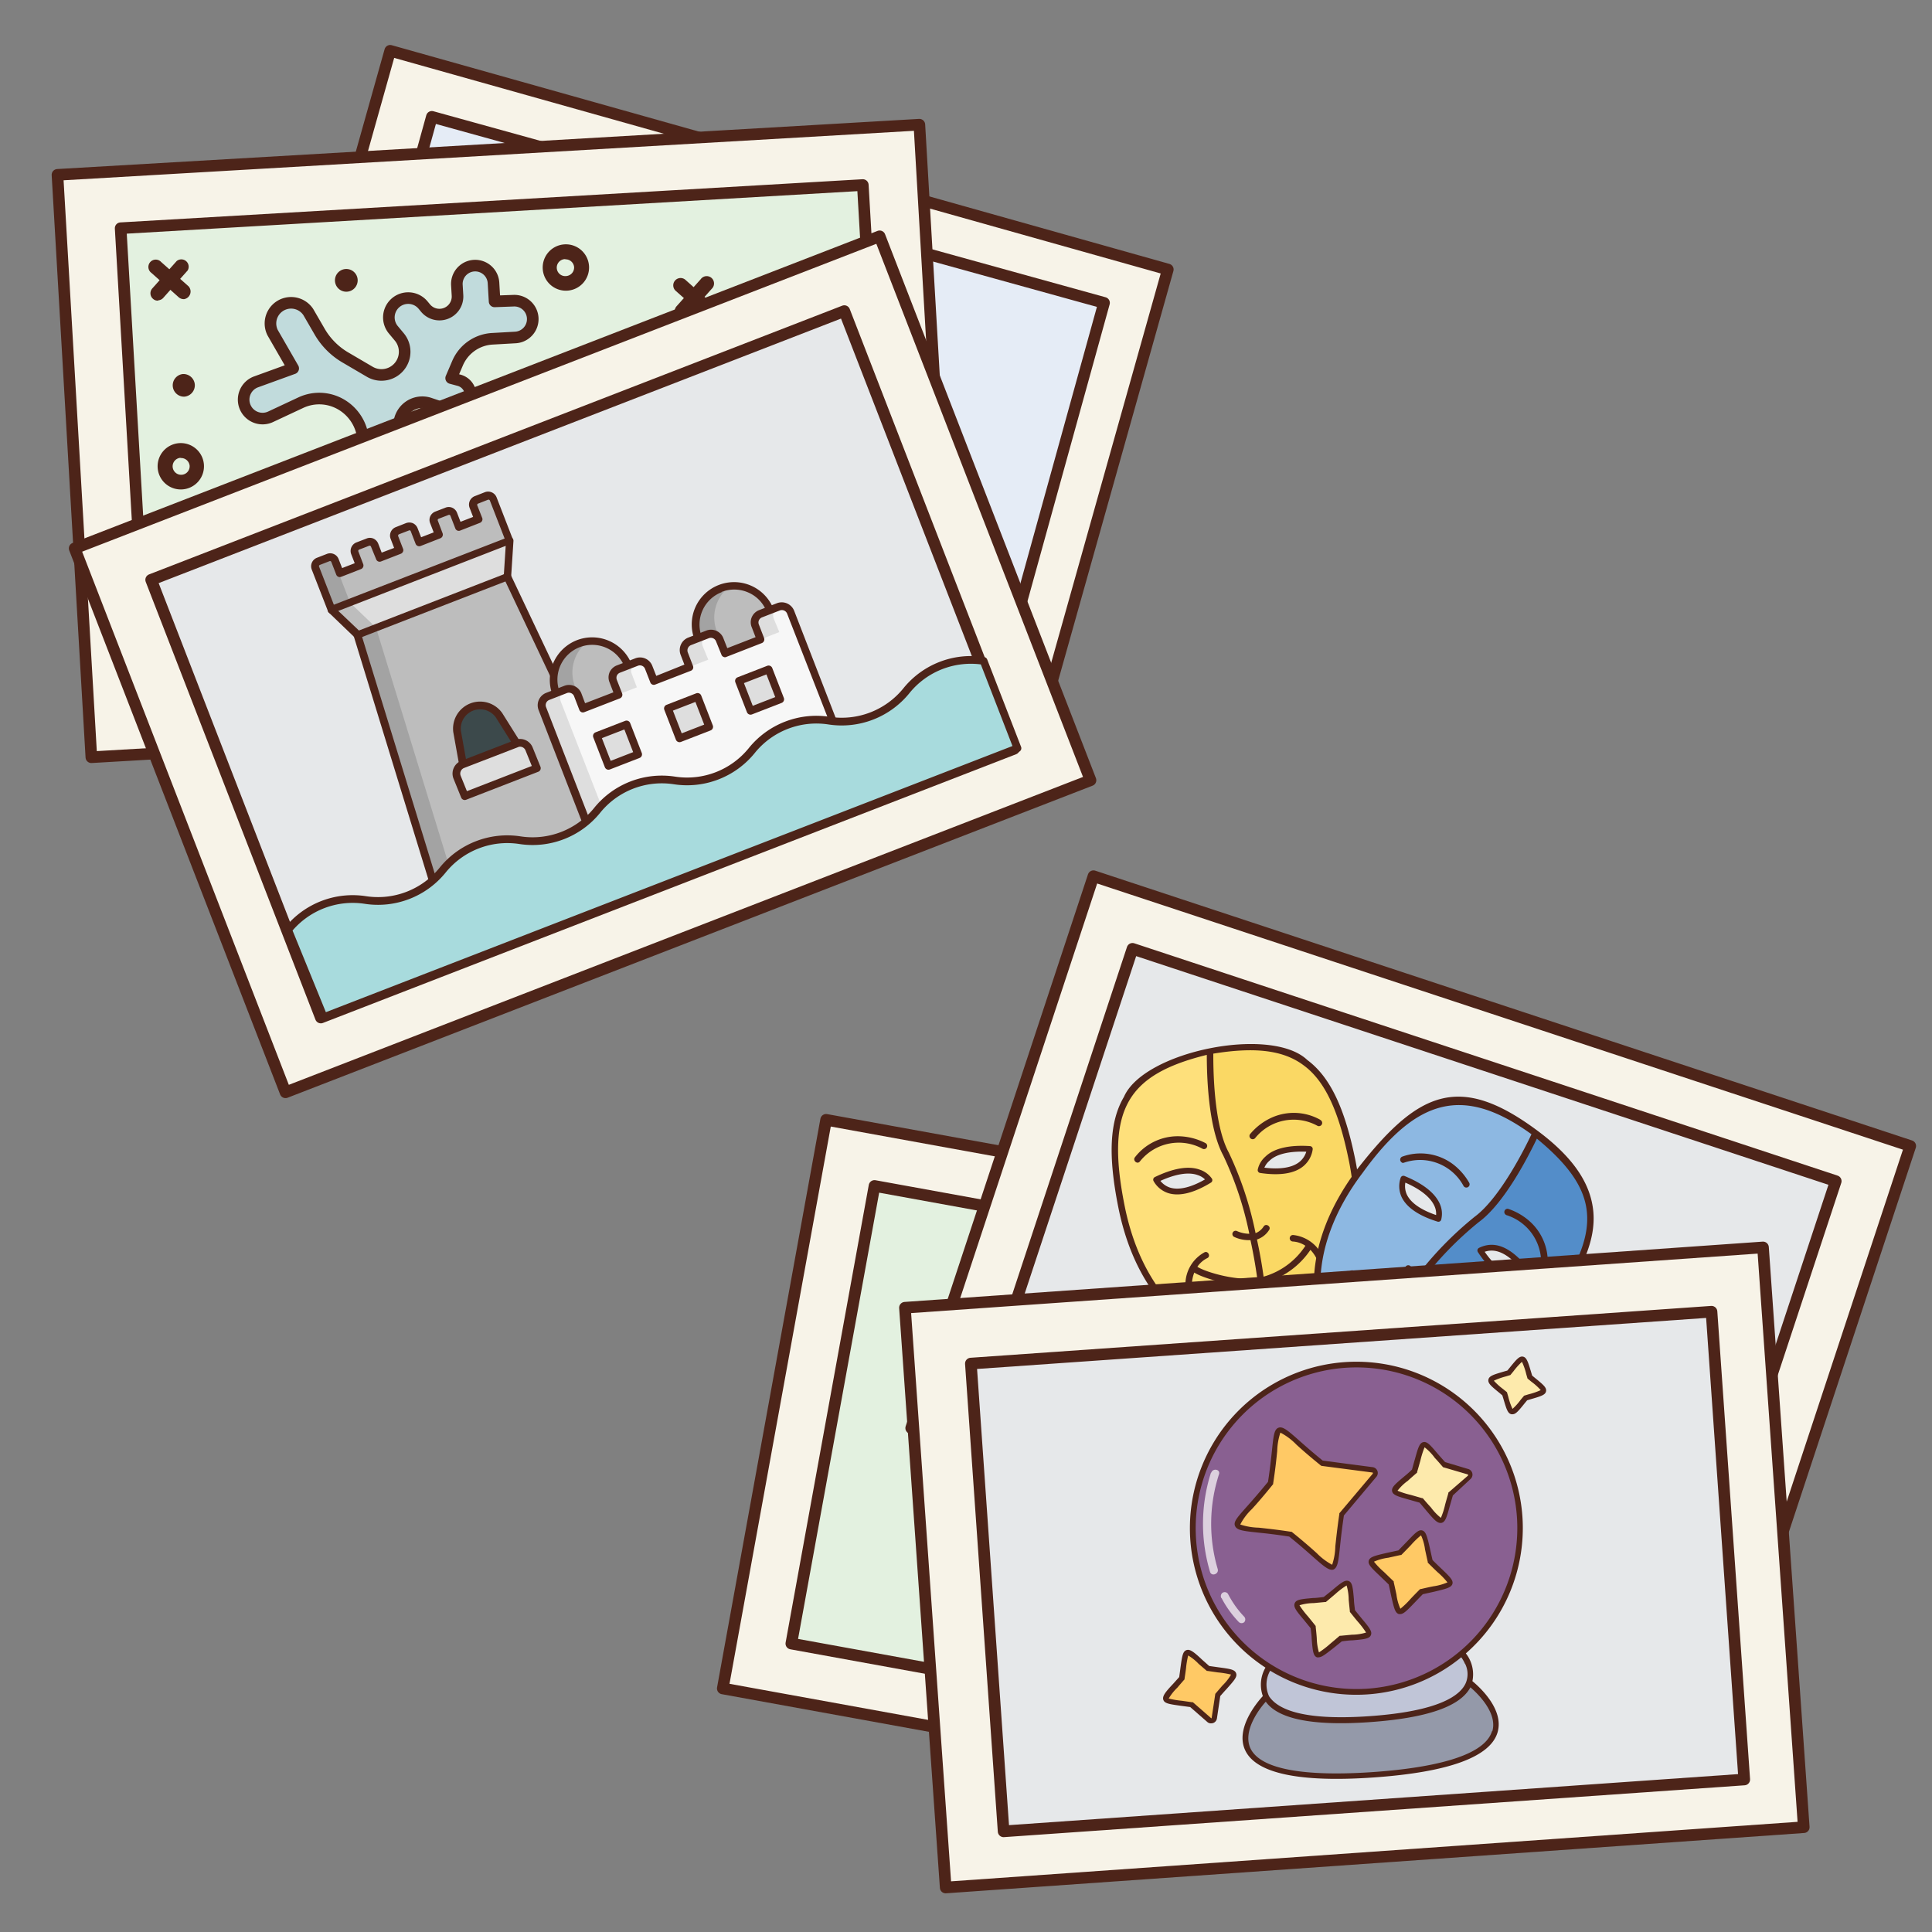 <svg xmlns="http://www.w3.org/2000/svg" width="250" height="250" viewBox="0 0 250 250"><rect x="0" y="0" width="250" height="250" fill="#808080" stroke="none"/><defs><style>.cls-1{fill:#f7f3e8;}.cls-1,.cls-10,.cls-12,.cls-13,.cls-16,.cls-2,.cls-3,.cls-5,.cls-6{stroke:#4d2419;stroke-linejoin:round;}.cls-1,.cls-2,.cls-3,.cls-5,.cls-6{stroke-width:1.5px;}.cls-2{fill:#e5ecf6;}.cls-3{fill:#e3f1e0;}.cls-4{fill:#4d2419;}.cls-5{fill:#c1dbdc;}.cls-16,.cls-6{fill:#e6e8ea;}.cls-12,.cls-7{fill:#dedede;}.cls-8{fill:#bdbdbd;}.cls-9{fill:#a3a3a3;}.cls-10{fill:#3c494b;}.cls-11{fill:#f7f7f7;}.cls-13{fill:#a8dbdd;}.cls-14{fill:#fee07b;}.cls-15{fill:#fad864;}.cls-16{stroke-width:0.75px;}.cls-17{fill:#538dc9;}.cls-18{fill:#8db8e2;}.cls-19{fill:#896091;}.cls-20{fill:#c0c5d7;}.cls-21{fill:#9499a9;}.cls-22{fill:#fdeaac;}.cls-23{fill:#ffc965;}.cls-24{fill:#fff;opacity:0.7;}</style></defs><g id="Layer_180" data-name="Layer 180"><rect class="cls-1" x="39.36" y="19.21" width="104.82" height="70.83" transform="matrix(0.96, 0.27, -0.27, 0.96, 17.89, -22.5)"/><rect class="cls-2" x="46.65" y="26.12" width="90.25" height="57" transform="translate(17.89 -22.5) rotate(15.47)"/><rect class="cls-1" x="99.31" y="154.2" width="110.69" height="74.79" transform="translate(36.76 -24.57) rotate(10.3)"/><rect class="cls-3" x="107" y="161.5" width="95.31" height="60.19" transform="translate(36.76 -24.57) rotate(10.3)"/><rect class="cls-1" x="9.54" y="19.31" width="111.72" height="75.49" transform="translate(-3.21 3.9) rotate(-3.33)"/><rect class="cls-3" x="17.3" y="26.68" width="96.2" height="60.75" transform="translate(-3.21 3.9) rotate(-3.33)"/><path class="cls-4" d="M73.4,37.61a3,3,0,1,1,2.82-3.16,3,3,0,0,1-2.82,3.16Zm-.23-4.08a1.1,1.1,0,1,0,.12,2.19,1.11,1.11,0,0,0,1-1.16,1.1,1.1,0,0,0-1.16-1Zm0,0"/><path class="cls-4" d="M23.57,63.33a3,3,0,1,1,2.82-3.17,3,3,0,0,1-2.82,3.17Zm-.23-4.09a1.11,1.11,0,0,0-1,1.16,1.1,1.1,0,0,0,2.2-.13,1.11,1.11,0,0,0-1.16-1Zm0,0"/><path class="cls-4" d="M25.21,49.78a1.48,1.48,0,0,1-1.38,1.55,1.47,1.47,0,0,1-.18-2.93,1.48,1.48,0,0,1,1.56,1.38Zm0,0"/><path class="cls-4" d="M75.62,83a1.47,1.47,0,1,1-1.56-1.38A1.48,1.48,0,0,1,75.62,83Zm0,0"/><path class="cls-4" d="M46.28,36.19a1.47,1.47,0,1,1-1.55-1.38,1.47,1.47,0,0,1,1.55,1.38Zm0,0"/><path class="cls-4" d="M20.47,38.9a.88.88,0,0,1-.68-.24.94.94,0,0,1-.08-1.34l3.15-3.54A.95.95,0,0,1,24.28,35l-3.16,3.55a.93.93,0,0,1-.65.31Zm0,0"/><path class="cls-4" d="M23.82,38.71a1,1,0,0,1-.69-.24l-3.54-3.16a.95.95,0,1,1,1.26-1.41l3.55,3.15a1,1,0,0,1-.58,1.66Zm0,0"/><path class="cls-4" d="M88.29,41.2A1,1,0,0,1,87.6,41a1,1,0,0,1-.08-1.34l3.16-3.54a.95.95,0,1,1,1.41,1.26l-3.15,3.54a1,1,0,0,1-.65.32Zm0,0"/><path class="cls-4" d="M91.63,41a.88.88,0,0,1-.68-.24l-3.54-3.15a.95.95,0,0,1,1.26-1.42l3.54,3.16A.94.94,0,0,1,91.63,41Zm0,0"/><path class="cls-5" d="M54.37,86.1,54.24,84a2.36,2.36,0,0,1,2.49-2.5l4.62.23a9.59,9.59,0,0,0,6.49-2.1l2.87-2.31a2.48,2.48,0,1,0-3.15-3.82l-2.75,2.31a5.76,5.76,0,0,1-3.38,1.34l-2.38.14a2.33,2.33,0,0,1-2.47-2.2,3.64,3.64,0,0,1,1.78-3.36l4.26-2.54a14.4,14.4,0,0,1,6.51-2L72.74,67a2.37,2.37,0,1,0-.28-4.74l-2.1.13a2.16,2.16,0,0,1-1.27-4l4.19-2.62a2.39,2.39,0,1,0-2.57-4L67.29,54A7.64,7.64,0,0,0,64,58.71l-1.13,5a1.11,1.11,0,0,1-2.19-.17l-.12-2.08a2.37,2.37,0,0,0-4.74.28l.18,3.1a6.19,6.19,0,0,1-2.33,5.21l-.37.29A6,6,0,0,0,51,74.48l-.51,4.68-1.76-6.74A12.68,12.68,0,0,1,50,62.91a12.76,12.76,0,0,0,1.65-7l0-.69a3,3,0,0,1,4-3l2.64.88a2,2,0,1,0,1.17-3.88l-1.08-.29.83-1.94a5.21,5.21,0,0,1,4.48-3.15l3-.17a2.38,2.38,0,0,0-.27-4.76L64,39l-.14-2.39a2.37,2.37,0,0,0-4.74.27l.08,1.34a2.34,2.34,0,0,1-4.13,1.65l-.34-.41a2.5,2.5,0,1,0-3.82,3.23l.76.91a3,3,0,0,1-3.8,4.52l-3.19-1.87a9.24,9.24,0,0,1-3.32-3.34L39.9,40.39a2.67,2.67,0,0,0-4.62,2.66l2.66,4.62-4.85,1.76A2.45,2.45,0,1,0,35,53.94l3.91-1.83a5.62,5.62,0,0,1,5.65.5A5.8,5.8,0,0,1,47,57a6.38,6.38,0,0,1-.89,3.62l-1.29,2.15-1.37-2.37A2.59,2.59,0,1,0,39,63.12l2.32,3.55a13.73,13.73,0,0,1,2,4.78l1.15,5.68-3.21-1.07a8,8,0,0,1-4.39-3.59l-.4-.7A3.57,3.57,0,0,1,36.07,69l.15-.56a2.76,2.76,0,0,0-.82-2.77l-.74-.66a2,2,0,0,0-3,.47,1.92,1.92,0,0,1-2.63.69l-.08,0a2.28,2.28,0,0,0-2.53,3.78l5.71,4.35a1.18,1.18,0,0,1-.13,2L29.54,77.7a2.78,2.78,0,1,0,3.06,4.63l2-1.53a5.89,5.89,0,0,1,5.89-.7l1.49.65a4.66,4.66,0,0,1,2.78,4l.12,1.91,9.47-.55Zm0,0"/><rect class="cls-1" x="19.53" y="48.22" width="111.72" height="75.49" transform="translate(-25.98 33.06) rotate(-21.19)"/><rect class="cls-6" x="27.29" y="55.59" width="96.2" height="60.75" transform="translate(-25.98 33.06) rotate(-21.19)"/><path class="cls-7" d="M65.94,70,53.68,72.52,42.9,78.91l3.35,3.22,10.56-1.55,8.83-6Zm0,0"/><path class="cls-8" d="M48.65,81.2,45.31,78l-2.41.93,3.35,3.22Zm0,0"/><path class="cls-4" d="M57,81.05l-.08,0L46.32,82.63a.51.51,0,0,1-.42-.14l-3.35-3.22a.53.53,0,0,1-.15-.42.51.51,0,0,1,.25-.37l10.77-6.39a.44.44,0,0,1,.16-.06l12.26-2.54a.51.51,0,0,1,.43.11.49.49,0,0,1,.17.41l-.3,4.64a.5.5,0,0,1-.22.38l-8.83,6A.31.31,0,0,1,57,81.05Zm-10.54.55,10.2-1.5,8.54-5.76.24-3.74L53.86,73,43.72,79Z"/><path class="cls-8" d="M56.05,114.08l-9.8-31.95,19.41-7.52L80,104.81l1.11,2.88L57.17,117Zm0,0"/><path class="cls-9" d="M48.65,81.2l-2.4.93,9.8,32L57.17,117l2.4-.94-1.11-2.88Zm0,0"/><path class="cls-4" d="M57.32,117.43a.5.5,0,0,1-.36,0,.49.49,0,0,1-.26-.27l-1.12-2.88a.06.06,0,0,0,0,0l-9.8-31.94a.49.49,0,0,1,.3-.61l19.4-7.53a.5.5,0,0,1,.64.25L80.4,104.6l1.13,2.91a.46.46,0,0,1,0,.38.48.48,0,0,1-.27.27l-23.9,9.26Zm-.8-3.52.93,2.4,23-8.9L79.48,105,65.4,75.24,46.86,82.43Z"/><path class="cls-10" d="M64.58,92.56a3,3,0,0,0-5.43,2.11l.76,4.24,4.19.47,2.77-3.17Zm0,0"/><path class="cls-8" d="M63.85,64.59A.66.66,0,0,0,63,64.2l-1.3.5a.69.69,0,0,0-.39.88l.64,1.63-2.56,1-.64-1.63a.67.67,0,0,0-.87-.39l-1.3.51a.67.67,0,0,0-.39.87l.64,1.64-2.56,1-.64-1.63a.67.67,0,0,0-.87-.39l-1.3.5a.69.69,0,0,0-.39.88l.63,1.63-2.56,1-.63-1.63a.66.66,0,0,0-.87-.38l-1.3.5a.68.68,0,0,0-.39.87l.63,1.64-2.56,1-.63-1.63a.68.68,0,0,0-.88-.39l-1.29.5a.69.69,0,0,0-.39.88l2.09,5.39,23-8.93Zm0,0"/><path class="cls-9" d="M43.18,72.26a.69.69,0,0,0-.69-.12l-1.29.5a.69.69,0,0,0-.39.88l2.09,5.39L45.31,78l-2.09-5.39a.63.63,0,0,1,0-.33Zm0,0"/><path class="cls-4" d="M43.05,79.39a.49.49,0,0,1-.61-.3l-2.1-5.39A1.18,1.18,0,0,1,41,72.18l1.29-.5a1.17,1.17,0,0,1,1.53.67l.45,1.16,1.63-.63-.45-1.16a1.18,1.18,0,0,1,.67-1.53l1.3-.5a1.13,1.13,0,0,1,.9,0,1.23,1.23,0,0,1,.62.65l.45,1.17L51,70.9l-.45-1.17a1.17,1.17,0,0,1,.67-1.52l1.29-.51a1.24,1.24,0,0,1,.91,0,1.18,1.18,0,0,1,.62.66l.45,1.16,1.63-.63-.45-1.17a1.13,1.13,0,0,1,0-.9,1.2,1.2,0,0,1,.65-.62l1.3-.5a1.13,1.13,0,0,1,.9,0,1.16,1.16,0,0,1,.62.65l.45,1.17,1.63-.63-.45-1.17a1.17,1.17,0,0,1,.67-1.52l1.3-.51a1.18,1.18,0,0,1,1.52.67h0l2.09,5.39a.5.5,0,0,1-.29.64l-23,8.94Zm-.37-6.79h0l-1.29.5a.17.17,0,0,0-.1.23l1.91,4.92L65.3,69.69l-1.91-4.92a.2.2,0,0,0-.23-.11l-1.3.51a.17.17,0,0,0-.1.23L62.39,67a.46.46,0,0,1,0,.38.51.51,0,0,1-.27.27l-2.56,1a.48.48,0,0,1-.65-.29l-.63-1.63a.18.18,0,0,0-.23-.1l-1.3.5a.18.18,0,0,0-.1.23L57.27,69a.51.51,0,0,1-.28.65l-2.56,1a.5.5,0,0,1-.65-.28l-.63-1.63a.16.16,0,0,0-.23-.1l-1.3.5a.2.2,0,0,0-.1.23L52.15,71a.46.46,0,0,1,0,.38.51.51,0,0,1-.27.27l-2.57,1a.48.48,0,0,1-.64-.29L48,70.72a.18.18,0,0,0-.23-.1l-1.3.5a.18.18,0,0,0-.1.23L47,73a.5.5,0,0,1-.29.64l-2.56,1a.49.49,0,0,1-.64-.28l-.63-1.63A.19.19,0,0,0,42.68,72.6Z"/><path class="cls-8" d="M93.2,76.16a5,5,0,0,0-2.85,6.46l2.35,6.07L102,85.08,99.66,79a5,5,0,0,0-6.46-2.85Zm0,0"/><path class="cls-9" d="M94.47,75.86a4.79,4.79,0,0,0-1.27.3,5,5,0,0,0-2.85,6.46l2.35,6.07,2.41-.93-2.35-6.07a5,5,0,0,1,1.71-5.83Zm0,0"/><path class="cls-4" d="M92.86,89.16a.5.5,0,0,1-.36,0,.49.49,0,0,1-.26-.27L89.89,82.8A5.47,5.47,0,0,1,93,75.7h0a5.48,5.48,0,0,1,7.1,3.13l2.36,6.07a.5.5,0,0,1,0,.38.53.53,0,0,1-.28.27l-9.3,3.6Zm.52-12.53a4.49,4.49,0,0,0-2.56,5.81L93,88l8.38-3.24-2.18-5.61a4.41,4.41,0,0,0-2.37-2.48,4.51,4.51,0,0,0-3.44-.08Z"/><path class="cls-8" d="M74.83,83.29a5,5,0,0,1,6.45,2.85l2.36,6.06-9.31,3.61L72,89.75a5,5,0,0,1,2.85-6.46Zm0,0"/><path class="cls-9" d="M76.09,83a5.16,5.16,0,0,0-1.26.31A5,5,0,0,0,72,89.75l2.35,6.06,2.4-.93-2.35-6.07A5,5,0,0,1,76.09,83Zm0,0"/><path class="cls-4" d="M74.48,96.29a.47.47,0,0,1-.35,0,.5.5,0,0,1-.27-.28l-2.35-6.06a5.51,5.51,0,0,1,3.14-7.11h0A5.49,5.49,0,0,1,81.75,86L84.1,92a.48.48,0,0,1,0,.39.49.49,0,0,1-.27.26l-9.31,3.61ZM75,83.75a4.5,4.5,0,0,0-2.57,5.81l2.17,5.61L83,91.92l-2.17-5.6A4.5,4.5,0,0,0,75,83.75Z"/><path class="cls-11" d="M100.74,78.53l-2.32.9a1.22,1.22,0,0,0-.7,1.58l.68,1.74-4.6,1.78-.67-1.74a1.23,1.23,0,0,0-1.58-.7l-2.32.9a1.22,1.22,0,0,0-.7,1.58l.68,1.74-4.6,1.78-.67-1.74a1.22,1.22,0,0,0-1.58-.7l-2.32.9a1.22,1.22,0,0,0-.7,1.58L80,89.87l-4.59,1.78-.68-1.74a1.22,1.22,0,0,0-1.58-.7l-2.32.9a1.22,1.22,0,0,0-.69,1.58L77,109.28l32.16-12.47-6.81-17.59a1.23,1.23,0,0,0-1.58-.69Zm0,0"/><path class="cls-7" d="M90.94,83.63a1.22,1.22,0,0,1,.65-1.56l0,0-2.32.9a1.22,1.22,0,0,0-.7,1.58l.68,1.74,2.4-.93Zm0,0"/><path class="cls-7" d="M100.13,80.07a1.22,1.22,0,0,1,.65-1.56l0,0-2.32.9a1.22,1.22,0,0,0-.7,1.58l.68,1.74,2.4-.94Zm0,0"/><path class="cls-7" d="M72.56,90.76a1.23,1.23,0,0,1,.66-1.56h0l-2.32.9a1.22,1.22,0,0,0-.69,1.58L77,109.28l2.41-.93Zm0,0"/><path class="cls-7" d="M81.75,87.2a1.22,1.22,0,0,1,.65-1.56h0l-2.32.9a1.22,1.22,0,0,0-.7,1.58L80,89.87l2.41-.93Zm0,0"/><path class="cls-4" d="M77.13,109.75a.5.5,0,0,1-.62-.29L69.69,91.87a1.72,1.72,0,0,1,1-2.22l2.32-.9a1.71,1.71,0,0,1,2.23,1L75.71,91l3.66-1.41-.49-1.28a1.68,1.68,0,0,1,0-1.32,1.73,1.73,0,0,1,1-.91l2.32-.89a1.7,1.7,0,0,1,2.22,1l.5,1.27L88.56,86l-.49-1.27a1.73,1.73,0,0,1,1-2.23l2.32-.9a1.71,1.71,0,0,1,2.22,1l.5,1.27,3.66-1.42-.49-1.27a1.68,1.68,0,0,1,0-1.32,1.7,1.7,0,0,1,.95-.91l2.32-.9h0a1.73,1.73,0,0,1,2.22,1l6.82,17.59a.51.51,0,0,1-.29.65L77.16,109.74ZM73.39,89.67h0l-2.31.9a.72.72,0,0,0-.42.93l6.64,17.12,31.23-12.11L101.85,79.4a.73.73,0,0,0-.93-.41l-2.32.9a.74.74,0,0,0-.4.38.7.7,0,0,0,0,.55l.67,1.74a.51.51,0,0,1-.28.65L94,85a.42.42,0,0,1-.38,0,.46.46,0,0,1-.26-.27L92.66,83a.72.72,0,0,0-.93-.42l-2.32.9a.74.74,0,0,0-.41.94l.67,1.74a.5.5,0,0,1,0,.38.51.51,0,0,1-.28.26l-4.6,1.78a.48.48,0,0,1-.64-.28l-.68-1.74a.71.71,0,0,0-.93-.41l-2.32.9a.71.71,0,0,0-.4.38.75.75,0,0,0,0,.55l.68,1.74a.5.5,0,0,1-.29.65l-4.59,1.78a.53.53,0,0,1-.39,0,.55.55,0,0,1-.26-.28l-.67-1.74A.72.72,0,0,0,73.39,89.67Z"/><rect class="cls-12" x="77.85" y="94.34" width="4.12" height="4.15" transform="translate(-29.45 35.41) rotate(-21.19)"/><rect class="cls-12" x="87.04" y="90.78" width="4.12" height="4.15" transform="translate(-27.54 38.49) rotate(-21.19)"/><rect class="cls-12" x="96.23" y="87.22" width="4.12" height="4.15" transform="translate(-25.63 41.57) rotate(-21.19)"/><path class="cls-13" d="M37.28,120.32a10.76,10.76,0,0,1,10-3.86,10.76,10.76,0,0,0,10-3.87,10.76,10.76,0,0,1,10-3.87,10.75,10.75,0,0,0,10-3.87,10.75,10.75,0,0,1,10-3.86,10.77,10.77,0,0,0,10-3.87,10.75,10.75,0,0,1,10-3.87,10.77,10.77,0,0,0,10-3.86,10.72,10.72,0,0,1,10-3.87l4.38,11.3-89.77,34.8Zm0,0"/><path class="cls-12" d="M66.87,96.21l-7,2.7a1.28,1.28,0,0,0-.73,1.64l1,2.47,9.33-3.62-1-2.47a1.26,1.26,0,0,0-1.64-.72Zm0,0"/><rect class="cls-1" x="126.9" y="128.93" width="111.31" height="75.21" transform="translate(61.44 -48.85) rotate(18.28)"/><rect class="cls-6" x="134.64" y="136.27" width="95.84" height="60.53" transform="translate(61.44 -48.85) rotate(18.28)"/><path class="cls-14" d="M162.88,163.21c-.21-1.16-.42-2.12-.58-2.82,0-.19-.1-.48-.18-.83-1.3-5.71-1.89-7.41-3.43-10.26-2-3.67-2.07-10.71-2.06-12.78a.48.48,0,0,0-.59-.47c-11.68,3-13.16,8.06-11,20.16,1.89,9.52,8,18,17.43,17.74.43-.06,1.2.06,1.24-.55,0-1.5,0-2.78-.09-3.75A54.9,54.9,0,0,0,162.88,163.21Z"/><path class="cls-15" d="M168.94,137.44c-2.7-2.24-7.9-2.35-12-1.57-1.14,1,0,10.35,1.67,13.48,1.5,2.83,2.57,7,3.43,10.26,0,.16.09.38.17.68a49.61,49.61,0,0,1,.86,4.92c.06.46.09.69.1.81a45.09,45.09,0,0,1,.47,7.23.48.48,0,0,0,.57.47C179.2,171,177.89,144.94,168.94,137.44Z"/><path class="cls-4" d="M175.38,150.1c-1.37-6.76-3.28-10.76-6.22-12.94-4.66-4.46-21.15-1.14-23.72,4.77-1.86,3.16-2.08,7.58-.72,14.35,1.25,6.21,3.94,11.2,7.78,14.44a13.36,13.36,0,0,0,21.29-4.29c2.29-4.47,2.84-10.12,1.59-16.33Zm-22.34,20c-3.69-3.12-6.29-8-7.5-14-1.32-6.55-1.13-10.79.62-13.75,1.62-2.74,4.71-4.55,10-5.85,0,2.05.08,9.23,2.12,13a44,44,0,0,1,3.38,10.15,4,4,0,0,1-1.62-.36.42.42,0,0,0-.37.75,4.45,4.45,0,0,0,2.14.43h0c.35,1.62.64,3.24.86,4.83-2.21.59-6.61-.64-7.73-1.38a3.3,3.3,0,0,1,1.28-1.12c.49-.23.1-1-.38-.74a4.75,4.75,0,0,0-2.45,4.14.42.42,0,0,0,.84,0,4.48,4.48,0,0,1,.31-1.53c1.25.81,5.78,2.09,8.24,1.46a55.23,55.23,0,0,1,.46,7.25A13.23,13.23,0,0,1,153,170.08Zm20-4a13.07,13.07,0,0,1-9,7.21,54.44,54.44,0,0,0-.47-7.3,10.44,10.44,0,0,0,6-4.28,4.63,4.63,0,0,1,.86,1.27.42.42,0,0,0,.77-.31,4.74,4.74,0,0,0-3.86-2.88.42.42,0,0,0-.06.84,3.3,3.3,0,0,1,1.64.55,9.61,9.61,0,0,1-5.41,4c-.23-1.65-.52-3.26-.86-4.81a2.94,2.94,0,0,0,1.57-1.23c.31-.44-.4-.92-.7-.46a2.19,2.19,0,0,1-1.05.87A45.09,45.09,0,0,0,159,149.13c-2-3.68-2-11.11-2-12.79,5.47-.89,9.08-.43,11.66,1.49,2.76,2,4.58,5.89,5.9,12.44,1.21,6,.69,11.48-1.51,15.78Zm0,0"/><path class="cls-16" d="M155.13,151.71a2.74,2.74,0,0,1,1.37,1c-2.13,1.31-3.95,1.75-5.28,1.3a3,3,0,0,1-1.62-1.36C151.88,151.55,153.78,151.21,155.13,151.71Z"/><path class="cls-16" d="M164,149.94c1-1,2.95-1.43,5.49-1.26a3.06,3.06,0,0,1-1,1.87c-1.05.94-2.9,1.23-5.37.86A2.72,2.72,0,0,1,164,149.94Z"/><path class="cls-4" d="M170.86,144.91a7,7,0,0,0-6.64-.13,7.8,7.8,0,0,0-2.48,2,.42.42,0,0,0,.66.51,6.39,6.39,0,0,1,8.08-1.61.42.42,0,0,0,.38-.75Zm0,0"/><path class="cls-4" d="M155.59,148.64a.41.41,0,0,0,.41-.72,7.84,7.84,0,0,0-3.06-.87,7,7,0,0,0-6.07,2.69c-.35.41.3,1,.64.54a6.41,6.41,0,0,1,8.08-1.64Zm0,0"/><path class="cls-17" d="M181.22,168.59a75.12,75.12,0,0,0-5.43,9,17.54,17.54,0,0,0,11.49,1.78c4.68-1,7.71-3.95,10.5-6.67a26.3,26.3,0,0,0,4.69-5.84c1.83-3.13,3.92-6.7,3.18-11-1-5.62-6.19-8.61-7.16-9.14a22.8,22.8,0,0,1-6,9.63c-1.6,1.49-2.66,2-4.94,4.33a70.08,70.08,0,0,0-4.59,5.46C182.66,166.63,182,167.55,181.22,168.59Z"/><path class="cls-18" d="M198.46,146.41c-3.86-3-9.2-5-13.21-3.24-7.09,2.61-15.59,15.65-14.87,23.49.19,4.47,2,8.94,5.55,10.82,3.32-5.74,4.73-8,5.35-8.77l1-1.3,1.34-1.79a74.71,74.71,0,0,1,7.52-7.78,31.54,31.54,0,0,0,7.56-11Z"/><path class="cls-4" d="M206.18,156.83c-.31-3.51-2.4-6.92-7.22-10.51-10.14-7.54-15.46-5.11-23.31,4.94-3.81,5.06-5.76,10.39-5.63,15.41a13.37,13.37,0,0,0,17.35,13.07c4.86-1.26,9.45-4.6,13.26-9.66,4.15-5.51,5.86-9.6,5.55-13.25Zm-35.32,9.82c-.12-4.83,1.76-10,5.46-14.88,7-9.7,13.09-11.34,21.85-5-.71,1.53-4,8.2-7.34,10.67a45,45,0,0,0-7.62,7.86,2.2,2.2,0,0,1-.57-1.24.42.42,0,0,0-.83.12,3,3,0,0,0,.88,1.78q-.66.86-1.32,1.77a13.79,13.79,0,0,0-6.35-1.46,3.88,3.88,0,0,1,.33-1.32.42.42,0,0,0-.75-.37A4.35,4.35,0,0,0,175,169c.32.43,1-.09.66-.52a3,3,0,0,1-.6-1.35,13.13,13.13,0,0,1,5.83,1.3,57.43,57.43,0,0,0-5.06,8.59,13.07,13.07,0,0,1-5-10.37Zm29.1,2.93c-3.7,4.9-8.12,8.14-12.8,9.35a13.22,13.22,0,0,1-10.65-1.42,56.69,56.69,0,0,1,5.11-8.65,8.53,8.53,0,0,1,3.69,6,3.11,3.11,0,0,1-1.5-.19.42.42,0,0,0-.31.77,4.37,4.37,0,0,0,4.34-.84.42.42,0,0,0-.57-.62,4.07,4.07,0,0,1-1.14.67,9.33,9.33,0,0,0-4-6.43c.41-.57.84-1.14,1.27-1.7h0a4.38,4.38,0,0,0,2.12.53.42.42,0,0,0,0-.83,4.37,4.37,0,0,1-1.61-.39,44.38,44.38,0,0,1,7.43-7.68c3.47-2.53,6.66-9,7.53-10.81,4.2,3.45,6.21,6.42,6.48,9.59.3,3.42-1.36,7.33-5.38,12.67Zm0,0"/><path class="cls-16" d="M186,156a2.74,2.74,0,0,1,.13,1.72c-2.38-.74-3.92-1.8-4.47-3.09a3,3,0,0,1-.06-2.11C183.94,153.47,185.45,154.67,186,156Z"/><path class="cls-16" d="M197.77,164.73a2.92,2.92,0,0,1-2,.52c-1.41-.16-2.86-1.35-4.22-3.44C193.78,160.72,195.78,162.25,197.77,164.73Z"/><path class="cls-4" d="M181.39,150.44a.39.39,0,0,0,.32,0,6.38,6.38,0,0,1,7.66,3,.42.42,0,0,0,.75-.38,8,8,0,0,0-2.09-2.4,7,7,0,0,0-6.56-1,.42.42,0,0,0-.08.76Zm0,0"/><path class="cls-4" d="M194.91,157.23a6.4,6.4,0,0,1,4.46,6.93.42.42,0,0,0,.84.08A7,7,0,0,0,197.9,158a8,8,0,0,0-2.76-1.58.42.42,0,0,0-.23.8Zm0,0"/><rect class="cls-1" x="119.61" y="165.21" width="111.31" height="75.21" transform="translate(-13.8 12.8) rotate(-4.02)"/><rect class="cls-6" x="127.35" y="172.56" width="95.84" height="60.53" transform="matrix(1, -0.07, 0.07, 1, -13.8, 12.8)"/><path class="cls-19" d="M174,176.57c-27.8,2.46-24.88,43.82,3,42.36,27.79-2.46,24.88-43.82-3-42.36Z"/><path class="cls-20" d="M190,215.12c-.3-.54-.51-1.36-1.13-1-6.87,5.83-17,6.08-24.58,1.66-3.39,5.94,4.59,7.34,13,6.7,8.36-.82,14.3-2,12.73-7.36Zm0,0"/><path class="cls-21" d="M190.21,217.87c-1.79,2.44-5.32,4-13,4.5-7.16.51-11.57-.32-13.1-2.47a.43.43,0,0,0-.66,0c-6.51,8.22,1.54,10.95,14.28,9.84,12.79-.61,20.83-5,12.45-11.84Z"/><path class="cls-22" d="M198,178.2c-.9-3-.72-3-2.71-.55-3,.91-3,.72-.55,2.72.9,3,.72,3,2.71.55,3-.91,3-.72.55-2.72Zm0,0"/><path class="cls-4" d="M195.74,183a.43.43,0,0,1-.16,0c-.48-.09-.65-.67-1.06-2.06l-.12-.38-.35-.3c-1.09-.89-1.54-1.26-1.45-1.74s.67-.65,2.06-1.06l.39-.11.29-.35c.89-1.1,1.27-1.55,1.74-1.45s.65.67,1.06,2.05l.12.4.34.28c1.1.9,1.55,1.27,1.46,1.75s-.67.65-2.06,1.05l-.39.12-.29.35C196.53,182.53,196.15,183,195.74,183Zm-2.45-4.35a8.51,8.51,0,0,0,1.19,1.08l.52.42.17.59a8,8,0,0,0,.55,1.57,7.73,7.73,0,0,0,1.07-1.2l.43-.51.59-.18a8.78,8.78,0,0,0,1.56-.54,7.63,7.63,0,0,0-1.2-1.08l-.51-.42-.17-.59a8,8,0,0,0-.55-1.57,8.78,8.78,0,0,0-1.08,1.2l-.42.51-.59.18A8.78,8.78,0,0,0,193.29,178.67Z"/><path class="cls-22" d="M190,190.45l-3.13-.92c-3.08-3.53-2.47-3.63-3.8.82-3.52,3.07-3.63,2.47.83,3.79,3.07,3.53,2.46,3.64,3.79-.82l2.47-2.15a.42.42,0,0,0-.16-.72Zm0,0"/><path class="cls-4" d="M186.41,197.07c-.47,0-.89-.47-1.83-1.58-.26-.31-.55-.66-.89-1.05l-1.35-.38c-1.48-.42-2.09-.59-2.2-1.09s.38-.92,1.57-1.92c.31-.25.66-.55,1-.89.15-.51.27-1,.38-1.35.41-1.48.59-2.09,1.09-2.2s.91.39,1.92,1.58l.89,1,3,.9a.76.76,0,0,1,.28,1.31L188,193.51l-.39,1.35c-.41,1.48-.58,2.09-1.08,2.2Zm-2.07-9.79a11.25,11.25,0,0,0-.54,1.71c-.12.42-.25.9-.42,1.46l0,.09-.07.07c-.43.37-.8.69-1.13,1a6.24,6.24,0,0,0-1.34,1.29,10.85,10.85,0,0,0,1.71.54l1.46.42.09,0,.07.08c.37.43.69.8,1,1.13a6.86,6.86,0,0,0,1.28,1.34,9.7,9.7,0,0,0,.55-1.72c.11-.41.25-.89.41-1.45l0-.09,2.55-2.21a.09.09,0,0,0,0-.08.07.07,0,0,0,0-.06h0l-3.24-.95-.06-.08c-.37-.42-.69-.8-1-1.12A6.66,6.66,0,0,0,184.34,187.28Z"/><path class="cls-22" d="M175,208.44c-.48-4.66.07-4.4-3.57-1.51-4.65.49-4.39-.07-1.5,3.58.48,4.65-.07,4.39,3.57,1.5,4.65-.49,4.39.07,1.5-3.57Zm0,0"/><path class="cls-4" d="M170.68,214.45a.66.66,0,0,1-.28,0c-.48-.2-.54-.84-.67-2.39,0-.4-.08-.85-.13-1.37l-.89-1.09c-1-1.18-1.37-1.67-1.17-2.15s.84-.53,2.39-.67c.4,0,.85-.07,1.36-.13l1.1-.88c1.18-1,1.67-1.37,2.14-1.18s.53.84.67,2.39c0,.4.08.85.13,1.37.33.42.63.78.88,1.09,1,1.19,1.38,1.68,1.18,2.15s-.84.53-2.39.67c-.39,0-.85.07-1.37.13l-1.09.88C171.59,214,171.09,214.42,170.68,214.45Zm3.57-9.29a9.58,9.58,0,0,0-1.43,1.08l-1.18,1-.08.06h-.1l-1.47.14a6.53,6.53,0,0,0-1.84.28,11.31,11.31,0,0,0,1.09,1.43c.27.33.59.72.95,1.18l.06.07v.1c.06.56.11,1.05.14,1.48a7.12,7.12,0,0,0,.28,1.84,11.61,11.61,0,0,0,1.43-1.09c.33-.28.72-.6,1.18-1l.08-.06h.1l1.47-.14a6.61,6.61,0,0,0,1.84-.28,11.31,11.31,0,0,0-1.09-1.43c-.28-.33-.59-.72-.95-1.17l-.06-.08v-.1c-.06-.56-.11-1.05-.15-1.48A6.65,6.65,0,0,0,174.25,205.16Z"/><path class="cls-23" d="M185.08,202c-1.11-4.83-.46-4.61-3.93-1.12-4.82,1.11-4.6.46-1.11,3.92,1.1,4.83.45,4.61,3.92,1.12,4.82-1.11,4.61-.46,1.12-3.92Zm0,0"/><path class="cls-4" d="M181.23,208.86l-.21,0c-.5-.14-.64-.78-1-2.34-.09-.43-.19-.92-.32-1.49l-1.13-1.09c-1.13-1.07-1.59-1.52-1.45-2s.79-.64,2.35-1l1.48-.32,1.09-1.12c1.08-1.13,1.52-1.6,2-1.46s.64.79,1,2.35c.09.42.2.92.33,1.48.42.42.79.78,1.12,1.09,1.13,1.08,1.59,1.53,1.45,2s-.79.63-2.34,1l-1.49.33c-.42.42-.78.8-1.09,1.12C182.12,208.35,181.66,208.83,181.23,208.86Zm2.65-10.19a10.56,10.56,0,0,0-1.32,1.28c-.33.34-.71.74-1.17,1.2l-.07.07-.09,0-1.59.35a6.79,6.79,0,0,0-1.85.51,9.87,9.87,0,0,0,1.28,1.32l1.21,1.17.07.07,0,.1c.14.61.25,1.13.35,1.59a6.43,6.43,0,0,0,.51,1.84,10.56,10.56,0,0,0,1.32-1.28q.48-.51,1.17-1.2l.07-.07.09,0c.61-.14,1.14-.26,1.6-.35a7.21,7.21,0,0,0,1.84-.51,10.05,10.05,0,0,0-1.29-1.33c-.34-.32-.74-.71-1.19-1.16l-.07-.07,0-.1c-.14-.61-.25-1.14-.35-1.59A6.32,6.32,0,0,0,183.88,198.67Z"/><path class="cls-23" d="M177.58,190.19l-6.56-.87c-7.14-5.76-5.23-6.45-6.62,2.57-5.76,7.13-6.45,5.22,2.57,6.61,7.14,5.77,5.22,6.45,6.61-2.56l4.27-5.07a.42.42,0,0,0-.27-.68Zm0,0"/><path class="cls-4" d="M172.35,203.13c-.51,0-1.15-.53-2.45-1.68-.79-.7-1.77-1.57-3.08-2.62-1.68-.26-3-.41-4-.51-1.94-.21-2.74-.29-3-.85s.33-1.17,1.64-2.65c.7-.79,1.56-1.77,2.62-3.07.26-1.69.4-3.05.51-4.05.2-1.94.29-2.74.84-2.95s1.18.32,2.66,1.63c.79.7,1.76,1.56,3.07,2.62l6.46.85a.76.76,0,0,1,.48,1.25l-4.2,5c-.25,1.69-.4,3-.5,4-.21,1.93-.29,2.73-.85,3A.73.73,0,0,1,172.35,203.13Zm-6.67-17.75h0a8.33,8.33,0,0,0-.41,2.39c-.1,1-.25,2.43-.52,4.17l0,.09-.05.07c-1.1,1.36-2,2.41-2.7,3.17a7.53,7.53,0,0,0-1.51,2,8,8,0,0,0,2.39.41c1,.11,2.43.26,4.17.53h.09l.07.06c1.35,1.09,2.4,2,3.17,2.7a8.17,8.17,0,0,0,2,1.51h0a8,8,0,0,0,.41-2.39c.11-1,.26-2.43.52-4.17l0-.1,4.33-5.13a.08.08,0,0,0,0-.08.09.09,0,0,0,0-.06h0l-6.66-.87-.08-.06c-1.35-1.09-2.4-2-3.16-2.7A8.06,8.06,0,0,0,165.68,185.38Z"/><path class="cls-23" d="M156.44,222.58a.42.42,0,0,0,.69-.25l.45-3c2.86-3.28,3-2.77-1.26-3.42-3.27-2.86-2.77-3-3.41,1.26-2.86,3.27-3,2.77,1.25,3.41Zm0,0"/><path class="cls-4" d="M156.76,223a.7.7,0,0,1-.55-.19l-2.2-1.92-1.2-.16c-1.48-.21-2.1-.29-2.27-.76s.24-1,1.26-2.08l.79-.88c.06-.45.12-.85.16-1.2.21-1.49.29-2.1.76-2.28s1,.25,2.08,1.27l.88.78,1.21.17c1.48.2,2.09.28,2.27.76s-.25.94-1.26,2.08c-.24.25-.5.55-.79.88l-.43,2.89a.75.75,0,0,1-.49.6A.93.93,0,0,1,156.76,223Zm-3-8.82a11.19,11.19,0,0,0-.29,1.72c-.05.38-.11.81-.19,1.31v.1l-.07.07c-.32.37-.6.69-.86,1a6.6,6.6,0,0,0-1.12,1.41,11.45,11.45,0,0,0,1.72.29l1.31.19h.1l2.36,2.06s.06,0,.07,0,0,0,0-.05l.47-3.1.06-.07.86-1a6.47,6.47,0,0,0,1.12-1.42,11.78,11.78,0,0,0-1.71-.28l-1.32-.19-.1,0-.07-.06-1-.86A6.27,6.27,0,0,0,153.72,214.2Z"/><path class="cls-4" d="M197,196.24a21.54,21.54,0,1,0-33.25,19.55,4.41,4.41,0,0,0-.34,3.68c-.76.83-3.59,4.2-2.29,7,1.39,3,7,4.21,16.66,3.53s15.05-2.64,16-5.82c.89-3-2.38-5.92-3.25-6.64a4.39,4.39,0,0,0-.85-3.59A21.55,21.55,0,0,0,197,196.24ZM193.07,224c-1.06,3.56-8.93,4.85-15.34,5.3s-14.39.28-15.94-3.1c-1-2.23,1.16-5.07,2-6,1.63,2.27,6.16,3.16,13.48,2.64s11.68-2,13-4.5c1,.85,3.54,3.35,2.83,5.7Zm-3.48-8.7a3,3,0,0,1,.11,2.41c-.66,1.64-3.37,3.72-12.48,4.36s-12-1.07-13-2.57a3.6,3.6,0,0,1,.14-3.31,21.47,21.47,0,0,0,24.73-1.74,4.84,4.84,0,0,1,.48.85ZM177,218.51a20.81,20.81,0,1,1,19.29-22.22A20.84,20.84,0,0,1,177,218.51Zm0,0"/><path class="cls-24" d="M156.7,190.56a21.7,21.7,0,0,0-.12,12.84c.19.63,1.15.29,1-.34a20.72,20.72,0,0,1,.16-12.3c.2-.63-.8-.82-1-.2Z"/><path class="cls-24" d="M158.06,206.77a13.5,13.5,0,0,0,2.24,3.12.52.52,0,0,0,.72,0,.53.53,0,0,0-.05-.72,12.67,12.67,0,0,1-1.12-1.36,13.81,13.81,0,0,1-.95-1.56.51.51,0,0,0-.71-.14.53.53,0,0,0-.13.71Z"/></g></svg>